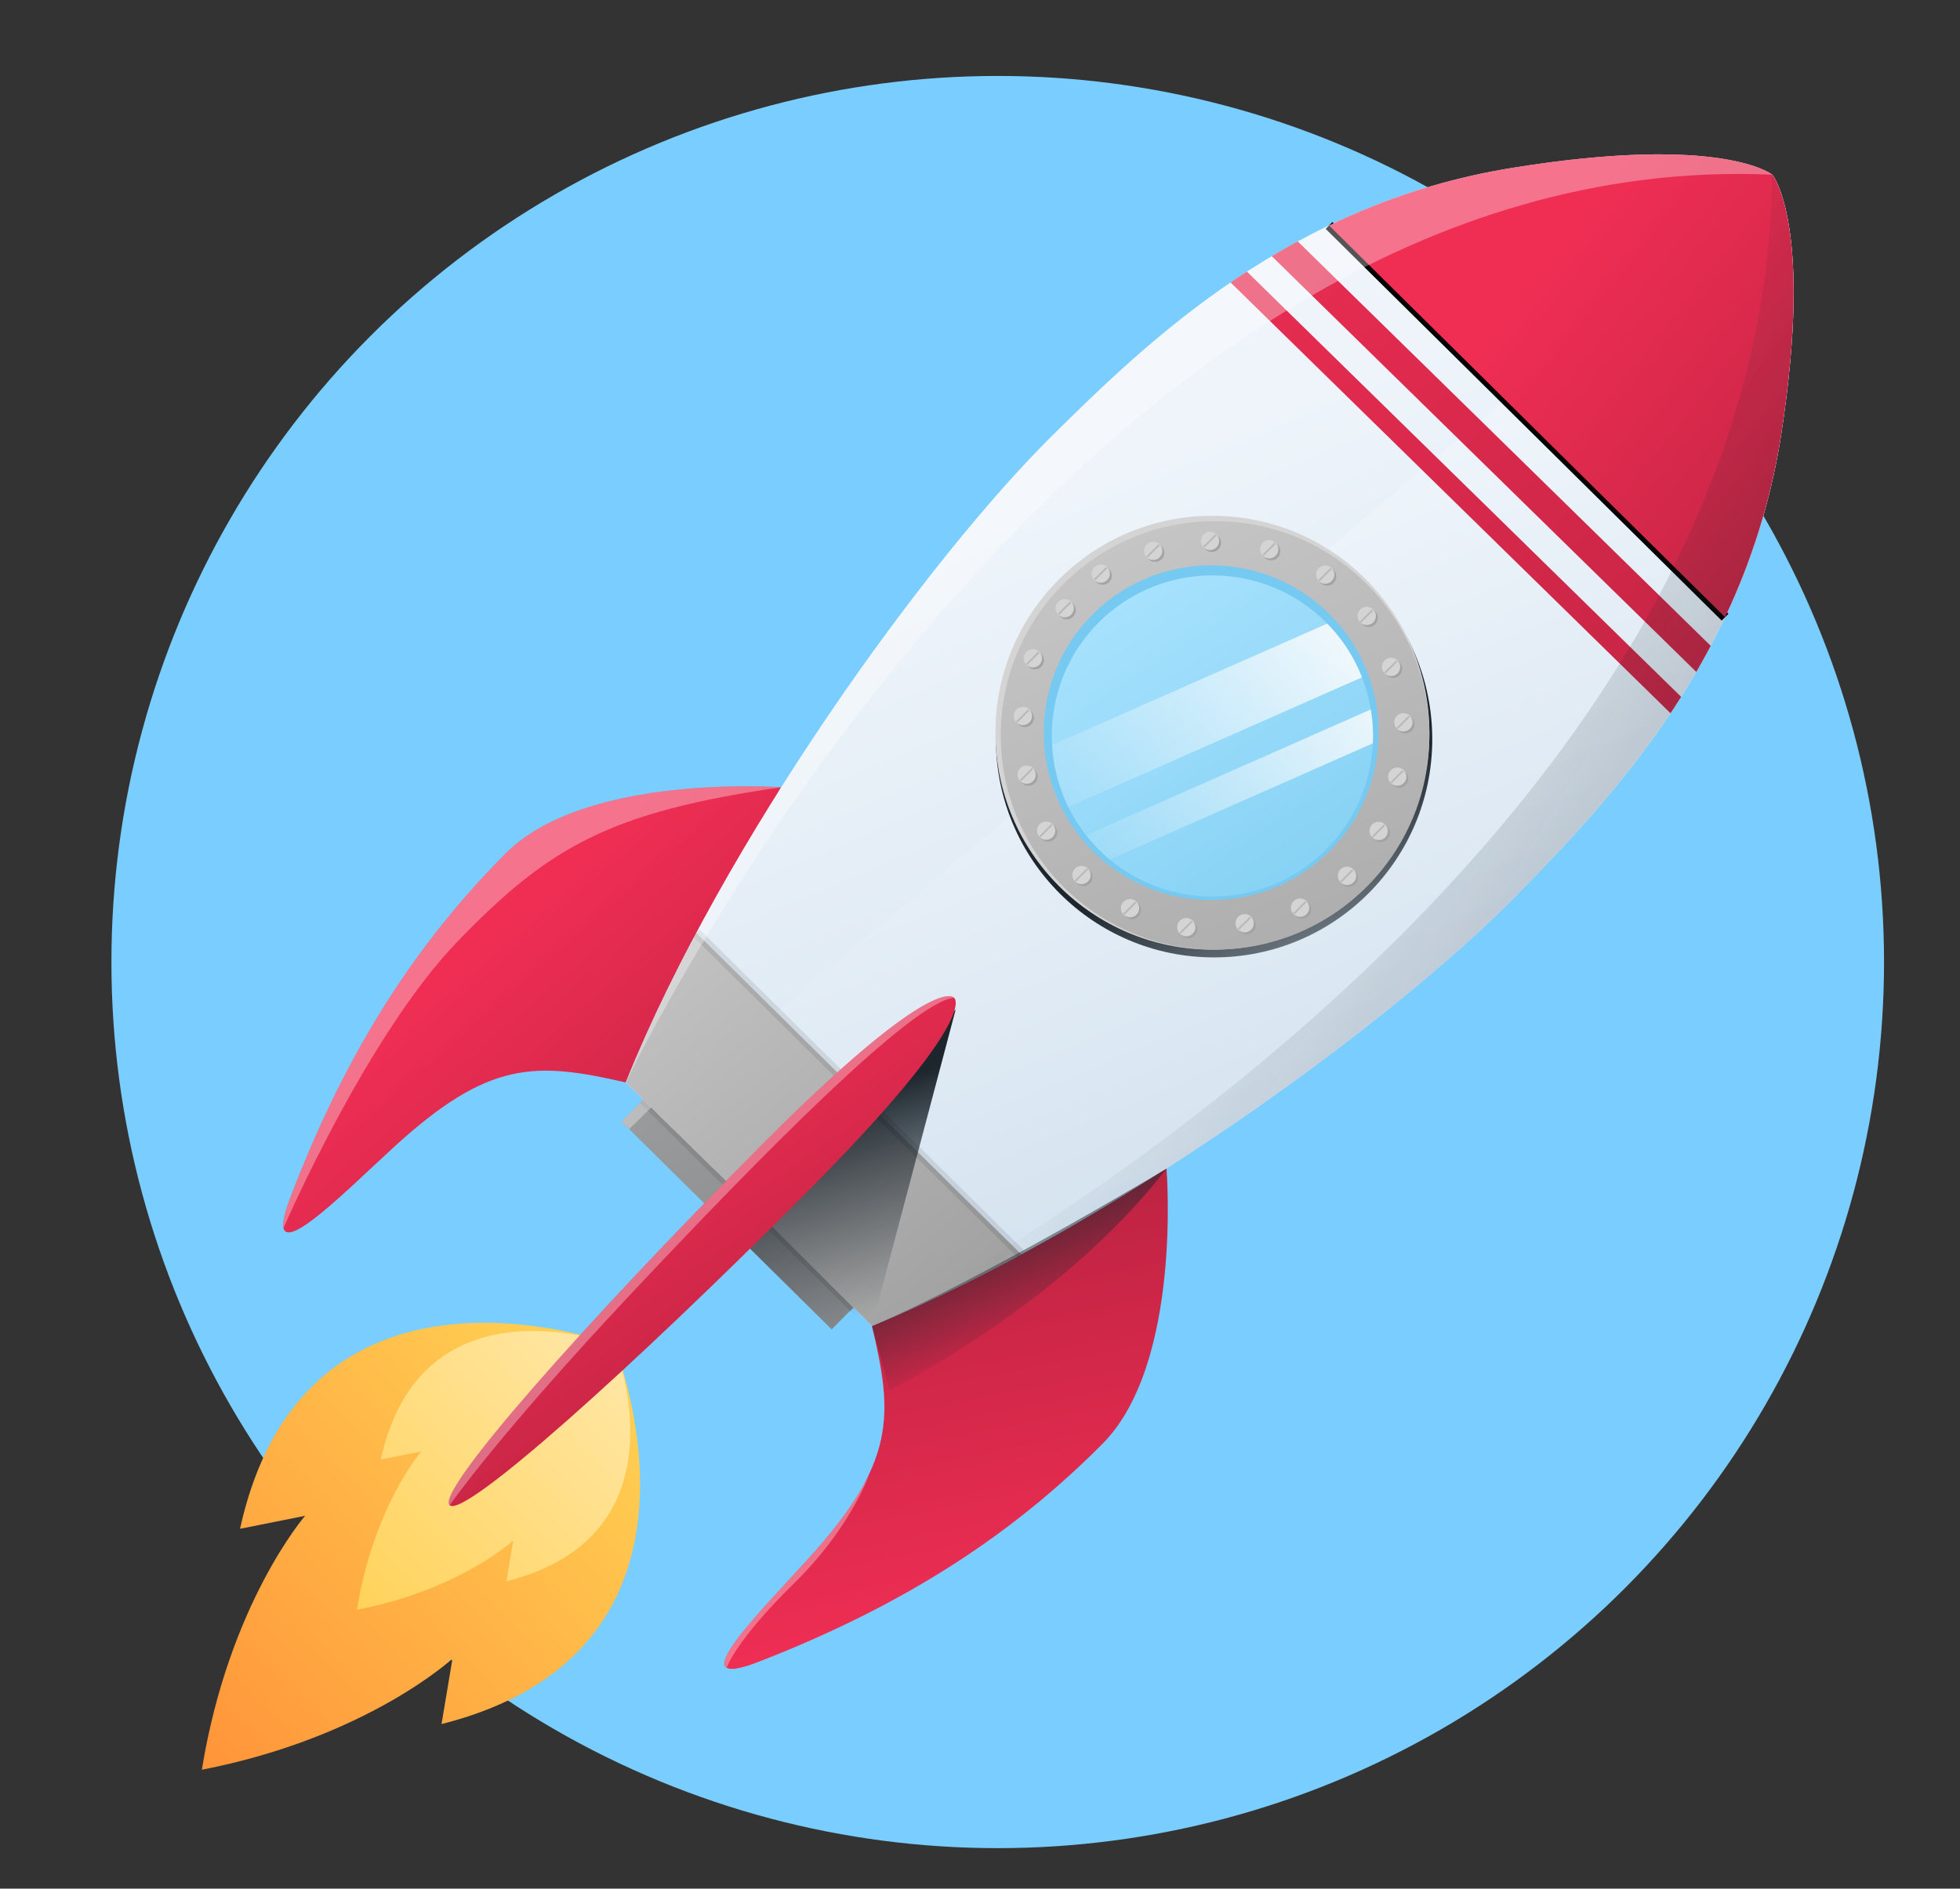 <?xml version="1.0" encoding="utf-8"?>
<!-- Generator: Adobe Illustrator 17.0.0, SVG Export Plug-In . SVG Version: 6.00 Build 0)  -->
<!DOCTYPE svg PUBLIC "-//W3C//DTD SVG 1.1//EN" "http://www.w3.org/Graphics/SVG/1.1/DTD/svg11.dtd">
<svg version="1.1" xmlns="http://www.w3.org/2000/svg" xmlns:xlink="http://www.w3.org/1999/xlink" x="0px" y="0px" width="387px"
	 height="373px" viewBox="0 0 387 373" enable-background="new 0 0 387 373" xml:space="preserve">
<rect x="0" y="0" width="387" height="373" fill="#333333" stroke="none"/>
<g id="BACKGROUND">
</g>
<g id="OBJECTS">
	<circle fill="#7ACDFF" cx="197" cy="190" r="175"/>
	<g>
		<linearGradient id="SVGID_1_" gradientUnits="userSpaceOnUse" x1="16.849" y1="366.899" x2="120.083" y2="269.659">
			<stop  offset="0" style="stop-color:#FF8533"/>
			<stop  offset="0.996" style="stop-color:#FFD052"/>
		</linearGradient>
		<path fill="url(#SVGID_1_)" d="M121.226,265.566c0,0-60.811-22.814-73.828,36.36l12.848-2.561c0,0-15.055,17.314-20.392,50.149
			c32.653-6.358,49.489-21.945,49.489-21.945l-2.16,12.922C145.924,325.637,121.226,265.566,121.226,265.566z"/>
		<linearGradient id="SVGID_2_" gradientUnits="userSpaceOnUse" x1="64.029" y1="322.842" x2="127.662" y2="260.236">
			<stop  offset="0.004" style="stop-color:#FFD052"/>
			<stop  offset="1" style="stop-color:#FFE9AE"/>
		</linearGradient>
		<path fill="url(#SVGID_2_)" d="M121.226,265.566c0,0-37.932-14.231-46.051,22.68l8.014-1.598c0,0-9.391,10.8-12.72,31.281
			c20.367-3.966,30.869-13.689,30.869-13.689l-1.347,8.06C136.632,303.036,121.226,265.566,121.226,265.566z"/>
		<linearGradient id="SVGID_3_" gradientUnits="userSpaceOnUse" x1="182.86" y1="291.322" x2="123.291" y2="193.949">
			<stop  offset="0" style="stop-color:#767B7F"/>
			<stop  offset="1" style="stop-color:#A3A3A3"/>
		</linearGradient>
		<polygon fill="url(#SVGID_3_)" points="164.209,262.546 122.712,221.49 134.147,209.984 175.644,251.041 		"/>
		<linearGradient id="SVGID_4_" gradientUnits="userSpaceOnUse" x1="93.998" y1="186.46" x2="189.457" y2="295.555">
			<stop  offset="0.004" style="stop-color:#F02E54"/>
			<stop  offset="1" style="stop-color:#8F1931"/>
		</linearGradient>
		<path fill="url(#SVGID_4_)" d="M154.205,155.487c0,0-38.541-2.847-54.354,13.056c-17.063,17.16-31.195,38.158-42.606,68.17
			c-6.089,16.015,9.99-0.538,20.656-10.288c18.673-17.069,27.878-16.723,45.656-12.65
			C123.558,213.775,133.143,194.159,154.205,155.487z"/>
		<path opacity="0.33" fill="#FFFFFF" d="M154.205,155.487c0,0-38.541-2.847-54.354,13.056
			c-17.063,17.16-31.195,38.158-42.606,68.17c-1.142,3.003-1.504,4.861-1.269,5.833c0,0,16.405-38.018,34.378-56.622
			S120.309,160.365,154.205,155.487"/>
		<linearGradient id="SVGID_5_" gradientUnits="userSpaceOnUse" x1="195.044" y1="321.868" x2="164.365" y2="167.271">
			<stop  offset="0.004" style="stop-color:#F02E54"/>
			<stop  offset="1" style="stop-color:#8F1931"/>
		</linearGradient>
		<path fill="url(#SVGID_5_)" d="M230.322,230.797c0,0,3.178,38.429-12.627,54.34c-17.055,17.169-37.981,31.445-67.962,43.082
			c-15.999,6.21,0.455-9.972,10.137-20.696c16.949-18.774,16.525-27.955,12.294-45.658
			C172.163,261.864,191.741,252.136,230.322,230.797z"/>
		<linearGradient id="SVGID_6_" gradientUnits="userSpaceOnUse" x1="223.037" y1="91.458" x2="293.658" y2="258.251">
			<stop  offset="0.004" style="stop-color:#EEF4FA"/>
			<stop  offset="1" style="stop-color:#CDDEED"/>
		</linearGradient>
		<path fill="url(#SVGID_6_)" d="M351.692,85.799c6.407-41.533-1.759-51.302-1.759-51.302s-9.86-8.065-51.431-1.324
			c-43.908,7.12-71.777,34.117-90.755,52.885c-24.554,24.282-65.048,80.156-84.189,127.717l24.428,23.918l24.177,24.171
			c47.505-19.498,103.162-60.37,127.291-85.072C318.104,157.7,344.925,129.667,351.692,85.799z"/>
		<linearGradient id="SVGID_7_" gradientUnits="userSpaceOnUse" x1="232.68" y1="109.951" x2="292.592" y2="251.452">
			<stop  offset="0.004" style="stop-color:#EEF4FA"/>
			<stop  offset="1" style="stop-color:#CDDEED"/>
		</linearGradient>
		<path fill="url(#SVGID_7_)" d="M129.754,219.842l18.232,17.851l24.177,24.171c47.505-19.498,103.162-60.37,127.291-85.072
			c18.65-19.093,45.472-47.126,52.238-90.993c6.407-41.533-1.759-51.302-1.759-51.302"/>
		
			<line opacity="0.09" fill="none" stroke="#000000" stroke-width="1.892" stroke-miterlimit="10" x1="127.015" y1="217.16" x2="168.609" y2="258.311"/>
		<linearGradient id="SVGID_8_" gradientUnits="userSpaceOnUse" x1="120.009" y1="178.203" x2="183.75" y2="256.847">
			<stop  offset="0" style="stop-color:#C7C7C7"/>
			<stop  offset="1" style="stop-color:#A3A3A3"/>
		</linearGradient>
		<path fill="url(#SVGID_8_)" d="M123.558,213.775l24.428,23.918l24.177,24.171c9.601-3.941,19.536-8.765,29.475-14.142
			l-64.155-63.475C132.178,194.21,127.427,204.163,123.558,213.775z"/>
		<linearGradient id="SVGID_9_" gradientUnits="userSpaceOnUse" x1="166.377" y1="216.729" x2="179.42" y2="256.946">
			<stop  offset="0" style="stop-color:#1D262D"/>
			<stop  offset="1" style="stop-color:#1D262D;stop-opacity:0"/>
		</linearGradient>
		<polygon fill="url(#SVGID_9_)" points="188.708,199.342 172.163,261.864 167.449,258.762 164.209,262.546 148.095,246.603 		"/>
		
			<line fill="none" stroke="#000000" stroke-width="1.892" stroke-miterlimit="10" x1="262.42" y1="44.532" x2="340.612" y2="121.895"/>
		<linearGradient id="SVGID_10_" gradientUnits="userSpaceOnUse" x1="307.387" y1="47.811" x2="439.188" y2="153.519">
			<stop  offset="0.004" style="stop-color:#F02E54"/>
			<stop  offset="1" style="stop-color:#8F1931"/>
		</linearGradient>
		<path fill="url(#SVGID_10_)" d="M349.933,34.497c0,0-9.86-8.065-51.431-1.324c-13.47,2.185-25.425,6.245-36.082,11.359
			l78.192,77.363c5.036-10.676,9.004-22.638,11.08-36.096C358.099,44.267,349.933,34.497,349.933,34.497z"/>
		<g>
			<defs>
				<path id="SVGID_11_" d="M351.692,85.799c6.407-41.533-1.759-51.302-1.759-51.302s-9.86-8.065-51.431-1.324
					c-43.908,7.12-71.777,34.117-90.755,52.885c-24.554,24.282-65.048,80.156-84.189,127.717l24.428,23.918l24.177,24.171
					c47.505-19.498,103.162-60.37,127.291-85.072C318.104,157.7,344.925,129.667,351.692,85.799z"/>
			</defs>
			<clipPath id="SVGID_12_">
				<use xlink:href="#SVGID_11_"  overflow="visible"/>
			</clipPath>
			<linearGradient id="SVGID_13_" gradientUnits="userSpaceOnUse" x1="475.681" y1="276.912" x2="231.682" y2="23.912">
				<stop  offset="0" style="stop-color:#8F1931"/>
				<stop  offset="0.996" style="stop-color:#F02E54"/>
			</linearGradient>
			<polygon clip-path="url(#SVGID_12_)" fill="url(#SVGID_13_)" points="340.936,138.583 246.801,46.375 250.771,42.32 
				344.907,134.529 			"/>
			<linearGradient id="SVGID_14_" gradientUnits="userSpaceOnUse" x1="468.265" y1="284.066" x2="224.265" y2="31.066">
				<stop  offset="0" style="stop-color:#8F1931"/>
				<stop  offset="0.996" style="stop-color:#F02E54"/>
			</linearGradient>
			<polygon clip-path="url(#SVGID_12_)" fill="url(#SVGID_14_)" points="335.159,146.076 241.023,53.867 243.672,51.164 
				337.808,143.373 			"/>
		</g>
		
			<line opacity="0.09" fill="none" stroke="#000000" stroke-width="1.892" stroke-miterlimit="10" x1="137.475" y1="184.244" x2="201.638" y2="247.723"/>
		<linearGradient id="SVGID_15_" gradientUnits="userSpaceOnUse" x1="118.305" y1="218.147" x2="193.034" y2="325.038">
			<stop  offset="0.004" style="stop-color:#F02E54"/>
			<stop  offset="1" style="stop-color:#8F1931"/>
		</linearGradient>
		<path fill="url(#SVGID_15_)" d="M188.375,197.054c0,0-3.582-5.547-38.201,29.287c-34.62,34.833-64.144,68.201-61.393,70.923
			c2.751,2.722,35.944-27.016,70.563-61.849C193.964,200.581,188.375,197.054,188.375,197.054z"/>
		<path opacity="0.33" fill="#FFFFFF" d="M188.375,197.054c0,0-3.582-5.547-38.201,29.287
			c-34.62,34.833-64.144,68.201-61.393,70.923c0,0,9.679-13.908,35.659-41.577C150.422,228.018,180.214,197.779,188.375,197.054z"/>
		<g>
			<linearGradient id="SVGID_16_" gradientUnits="userSpaceOnUse" x1="247.983" y1="163.31" x2="274.965" y2="219.804">
				<stop  offset="0" style="stop-color:#1D262D"/>
				<stop  offset="0.677" style="stop-color:#1D262D;stop-opacity:0.323"/>
				<stop  offset="1" style="stop-color:#1D262D;stop-opacity:0"/>
			</linearGradient>
			<circle fill="url(#SVGID_16_)" cx="239.716" cy="146" r="43.082"/>
			<circle fill="#D4D4D4" cx="239.389" cy="144.707" r="42.842"/>
			<linearGradient id="SVGID_17_" gradientUnits="userSpaceOnUse" x1="220.293" y1="99.325" x2="273.294" y2="223.315">
				<stop  offset="0" style="stop-color:#C7C7C7"/>
				<stop  offset="1" style="stop-color:#A3A3A3"/>
			</linearGradient>
			<circle fill="url(#SVGID_17_)" cx="239.916" cy="145.232" r="42.316"/>
			<path fill="#76C9F0" d="M215.862,168.187c-12.947-12.84-13.034-33.821-0.194-46.768c12.84-12.947,33.821-13.034,46.768-0.194
				c12.947,12.84,13.034,33.821,0.194,46.768C249.79,180.94,228.809,181.027,215.862,168.187z"/>
			<linearGradient id="SVGID_18_" gradientUnits="userSpaceOnUse" x1="213.981" y1="106.519" x2="276.618" y2="202.242">
				<stop  offset="0" style="stop-color:#ADE5FF"/>
				<stop  offset="1" style="stop-color:#76C9F0"/>
			</linearGradient>
			<path fill="url(#SVGID_18_)" d="M217.049,167.878c-12.421-12.319-12.505-32.448-0.186-44.869
				c12.319-12.421,32.448-12.505,44.869-0.186c12.421,12.318,12.504,32.448,0.186,44.869
				C249.599,180.113,229.47,180.197,217.049,167.878z"/>
			<g>
				<defs>
					<path id="SVGID_19_" d="M217.049,167.878c-12.421-12.319-12.505-32.448-0.186-44.869c12.319-12.421,32.448-12.505,44.869-0.186
						c12.421,12.318,12.504,32.448,0.186,44.869C249.599,180.113,229.47,180.197,217.049,167.878z"/>
				</defs>
				<clipPath id="SVGID_20_">
					<use xlink:href="#SVGID_19_"  overflow="visible"/>
				</clipPath>
				<linearGradient id="SVGID_21_" gradientUnits="userSpaceOnUse" x1="269.992" y1="118.975" x2="203.032" y2="163.313">
					<stop  offset="0" style="stop-color:#F9FBFC"/>
					<stop  offset="1" style="stop-color:#F9FBFC;stop-opacity:0"/>
				</linearGradient>
				<polygon clip-path="url(#SVGID_20_)" fill="url(#SVGID_21_)" points="268.628,120.257 198.297,151.317 203.338,162.732 
					273.669,131.671 				"/>
				<linearGradient id="SVGID_22_" gradientUnits="userSpaceOnUse" x1="278.572" y1="131.933" x2="211.613" y2="176.271">
					<stop  offset="0" style="stop-color:#F9FBFC"/>
					<stop  offset="1" style="stop-color:#F9FBFC;stop-opacity:0"/>
				</linearGradient>
				<polygon clip-path="url(#SVGID_20_)" fill="url(#SVGID_22_)" points="275.642,137.916 205.312,168.976 207.849,174.721 
					278.179,143.661 				"/>
			</g>
			<g>
				<g>
					<circle fill="#A3A3A3" cx="210.603" cy="120.505" r="1.807"/>
					<circle fill="#A3A3A3" cx="204.322" cy="130.398" r="1.807"/>
					<circle fill="#A3A3A3" cx="217.723" cy="113.672" r="1.807"/>
					<circle fill="#A3A3A3" cx="203.082" cy="153.366" r="1.807"/>
					<circle fill="#A3A3A3" cx="206.946" cy="164.429" r="1.807"/>
					<circle fill="#A3A3A3" cx="202.348" cy="141.785" r="1.807"/>
					<circle fill="#A3A3A3" cx="223.506" cy="179.738" r="1.807"/>
					<circle fill="#A3A3A3" cx="234.606" cy="183.495" r="1.807"/>
					<circle fill="#A3A3A3" cx="213.922" cy="173.195" r="1.807"/>
					<circle fill="#A3A3A3" cx="257.082" cy="179.637" r="1.807"/>
					<circle fill="#A3A3A3" cx="266.352" cy="173.347" r="1.807"/>
					<circle fill="#A3A3A3" cx="246.136" cy="182.713" r="1.807"/>
					<circle fill="#A3A3A3" cx="276.269" cy="153.761" r="1.807"/>
					<circle fill="#A3A3A3" cx="277.485" cy="143.029" r="1.807"/>
					<circle fill="#A3A3A3" cx="272.591" cy="164.494" r="1.807"/>
					<circle fill="#A3A3A3" cx="270.244" cy="122.022" r="1.807"/>
					<circle fill="#A3A3A3" cx="262.04" cy="113.865" r="1.807"/>
					<circle fill="#A3A3A3" cx="275.041" cy="132.095" r="1.807"/>
					<circle fill="#A3A3A3" cx="239.291" cy="107.206" r="1.807"/>
					<circle fill="#A3A3A3" cx="228.084" cy="109.167" r="1.807"/>
					<circle fill="#A3A3A3" cx="250.986" cy="108.859" r="1.807"/>
				</g>
				<g>
					<circle fill="#D4D4D4" cx="210.223" cy="120.125" r="1.807"/>
					<circle fill="#D4D4D4" cx="203.942" cy="130.018" r="1.807"/>
					<circle fill="#D4D4D4" cx="217.343" cy="113.292" r="1.807"/>
					<circle fill="#D4D4D4" cx="202.702" cy="152.986" r="1.807"/>
					<circle fill="#D4D4D4" cx="206.566" cy="164.049" r="1.807"/>
					<circle fill="#D4D4D4" cx="201.968" cy="141.405" r="1.807"/>
					<circle fill="#D4D4D4" cx="223.126" cy="179.358" r="1.807"/>
					<circle fill="#D4D4D4" cx="234.226" cy="183.115" r="1.807"/>
					<circle fill="#D4D4D4" cx="213.542" cy="172.815" r="1.807"/>
					<circle fill="#D4D4D4" cx="256.702" cy="179.257" r="1.807"/>
					<circle fill="#D4D4D4" cx="265.972" cy="172.967" r="1.807"/>
					<circle fill="#D4D4D4" cx="245.756" cy="182.333" r="1.807"/>
					<circle fill="#D4D4D4" cx="275.889" cy="153.381" r="1.807"/>
					<circle fill="#D4D4D4" cx="277.105" cy="142.649" r="1.807"/>
					<circle fill="#D4D4D4" cx="272.211" cy="164.114" r="1.807"/>
					<circle fill="#D4D4D4" cx="269.864" cy="121.642" r="1.807"/>
					<circle fill="#D4D4D4" cx="261.66" cy="113.485" r="1.807"/>
					<circle fill="#D4D4D4" cx="274.661" cy="131.715" r="1.807"/>
					<circle fill="#D4D4D4" cx="238.911" cy="106.826" r="1.807"/>
					<circle fill="#D4D4D4" cx="227.704" cy="108.787" r="1.807"/>
					<circle fill="#D4D4D4" cx="250.606" cy="108.479" r="1.807"/>
				</g>
				<g>
					
						<rect x="208.537" y="119.944" transform="matrix(0.707 -0.707 0.707 0.707 -23.368 183.834)" fill="#B9B9B9" width="3.373" height="0.361"/>
					
						<rect x="202.255" y="129.838" transform="matrix(0.707 -0.707 0.707 0.707 -32.204 182.29)" fill="#B9B9B9" width="3.373" height="0.361"/>
					
						<rect x="215.656" y="113.112" transform="matrix(0.707 -0.707 0.707 0.707 -16.452 186.867)" fill="#B9B9B9" width="3.373" height="0.361"/>
					
						<rect x="201.015" y="152.805" transform="matrix(0.707 -0.707 0.707 0.707 -48.807 188.14)" fill="#B9B9B9" width="3.373" height="0.361"/>
					
						<rect x="204.879" y="163.868" transform="matrix(0.707 -0.707 0.707 0.707 -55.499 194.107)" fill="#B9B9B9" width="3.373" height="0.361"/>
					
						<rect x="200.281" y="141.224" transform="matrix(0.707 -0.707 0.707 0.707 -40.834 184.229)" fill="#B9B9B9" width="3.373" height="0.361"/>
					
						<rect x="221.439" y="179.178" transform="matrix(0.707 -0.707 0.707 0.707 -61.474 210.306)" fill="#B9B9B9" width="3.373" height="0.361"/>
					
						<rect x="232.54" y="182.934" transform="matrix(0.707 -0.707 0.707 0.707 -60.879 219.256)" fill="#B9B9B9" width="3.373" height="0.361"/>
					
						<rect x="211.856" y="172.635" transform="matrix(0.707 -0.707 0.707 0.707 -59.654 201.613)" fill="#B9B9B9" width="3.373" height="0.361"/>
					
						<rect x="255.016" y="179.077" transform="matrix(0.707 -0.707 0.707 0.707 -51.568 234.019)" fill="#B9B9B9" width="3.373" height="0.361"/>
					
						<rect x="264.285" y="172.786" transform="matrix(0.707 -0.707 0.707 0.707 -44.406 238.725)" fill="#B9B9B9" width="3.373" height="0.361"/>
					
						<rect x="244.07" y="182.153" transform="matrix(0.707 -0.707 0.707 0.707 -56.949 227.18)" fill="#B9B9B9" width="3.373" height="0.361"/>
					
						<rect x="274.203" y="153.201" transform="matrix(0.707 -0.707 0.707 0.707 -27.651 240.008)" fill="#B9B9B9" width="3.373" height="0.361"/>
					
						<rect x="275.419" y="142.468" transform="matrix(0.707 -0.707 0.707 0.707 -19.706 237.724)" fill="#B9B9B9" width="3.373" height="0.361"/>
					
						<rect x="270.525" y="163.933" transform="matrix(0.707 -0.707 0.707 0.707 -36.316 240.556)" fill="#B9B9B9" width="3.373" height="0.361"/>
					
						<rect x="268.178" y="121.462" transform="matrix(0.707 -0.707 0.707 0.707 -6.973 226.451)" fill="#B9B9B9" width="3.373" height="0.361"/>
					
						<rect x="259.974" y="113.305" transform="matrix(0.707 -0.707 0.707 0.707 -3.608 218.261)" fill="#B9B9B9" width="3.373" height="0.361"/>
					
						<rect x="272.975" y="131.535" transform="matrix(0.707 -0.707 0.707 0.707 -12.69 232.793)" fill="#B9B9B9" width="3.373" height="0.361"/>
					
						<rect x="237.224" y="106.645" transform="matrix(0.707 -0.707 0.707 0.707 -5.562 200.224)" fill="#B9B9B9" width="3.373" height="0.361"/>
					
						<rect x="226.018" y="108.606" transform="matrix(0.707 -0.707 0.707 0.707 -10.231 192.874)" fill="#B9B9B9" width="3.373" height="0.361"/>
					
						<rect x="248.919" y="108.298" transform="matrix(0.707 -0.707 0.707 0.707 -3.306 208.978)" fill="#B9B9B9" width="3.373" height="0.361"/>
				</g>
			</g>
		</g>
		<path opacity="0.33" fill="#FFFFFF" d="M349.933,34.497c0,0-9.86-8.065-51.431-1.324c-43.908,7.12-71.777,34.117-90.755,52.885
			c-24.554,24.282-65.048,80.156-84.189,127.717l0,0C123.558,213.775,211.908,28.424,349.933,34.497z"/>
		<polygon opacity="0.33" fill="#FFFFFF" points="128.616,218.694 124.245,222.988 122.712,221.49 127.015,217.16 		"/>
		<g opacity="0.48">
			<defs>
				<path id="SVGID_23_" opacity="0.48" d="M351.692,85.799c6.407-41.533-1.759-51.302-1.759-51.302s-9.86-8.065-51.431-1.324
					c-43.908,7.12-71.777,34.117-90.755,52.885c-19.591,19.374-49.328,58.858-70.272,98.186
					c-5.306,9.964-10.048,19.917-13.917,29.531l24.428,23.918l24.177,24.171c47.505-19.498,103.162-60.37,127.291-85.072
					C318.104,157.7,344.925,129.667,351.692,85.799z"/>
			</defs>
			<clipPath id="SVGID_24_">
				<use xlink:href="#SVGID_23_"  overflow="visible"/>
			</clipPath>
			<linearGradient id="SVGID_25_" gradientUnits="userSpaceOnUse" x1="399.41" y1="235.325" x2="254.995" y2="145.145">
				<stop  offset="0" style="stop-color:#1D262D"/>
				<stop  offset="1" style="stop-color:#1D262D;stop-opacity:0"/>
			</linearGradient>
			<path clip-path="url(#SVGID_24_)" fill="url(#SVGID_25_)" d="M172.163,261.864c0,0,176.268-89.335,177.77-227.367l49.745,21.832
				L235.051,309.843C235.051,309.843,201.865,297.381,172.163,261.864z"/>
		</g>
		<linearGradient id="SVGID_26_" gradientUnits="userSpaceOnUse" x1="192.784" y1="229.814" x2="207.731" y2="263.3">
			<stop  offset="0" style="stop-color:#1D262D"/>
			<stop  offset="1" style="stop-color:#1D262D;stop-opacity:0"/>
		</linearGradient>
		<path fill="url(#SVGID_26_)" d="M172.163,261.864l3.481,12.663c0,0,33.899-16.712,54.678-43.731l0,0
			C230.322,230.797,192.8,253.3,172.163,261.864z"/>
		<path opacity="0.33" fill="#FFFFFF" d="M156.807,312.681c10.421-10.208,14.33-20.071,15.013-21.955
			c-0.156,0.396-0.508,1.174-1.272,2.458c-2.324,4.269-5.768,8.9-10.678,14.339c-6.257,6.931-15.332,16.134-16.657,20.106
			c-0.247,0.844-0.123,1.386,0.257,1.73c0.003,0.002,0.004,0.005,0.007,0.006C143.483,329.341,145.245,324.006,156.807,312.681z"/>
	</g>
</g>
<g id="DESIGNED_BY_FREEPIK">
</g>
</svg>
